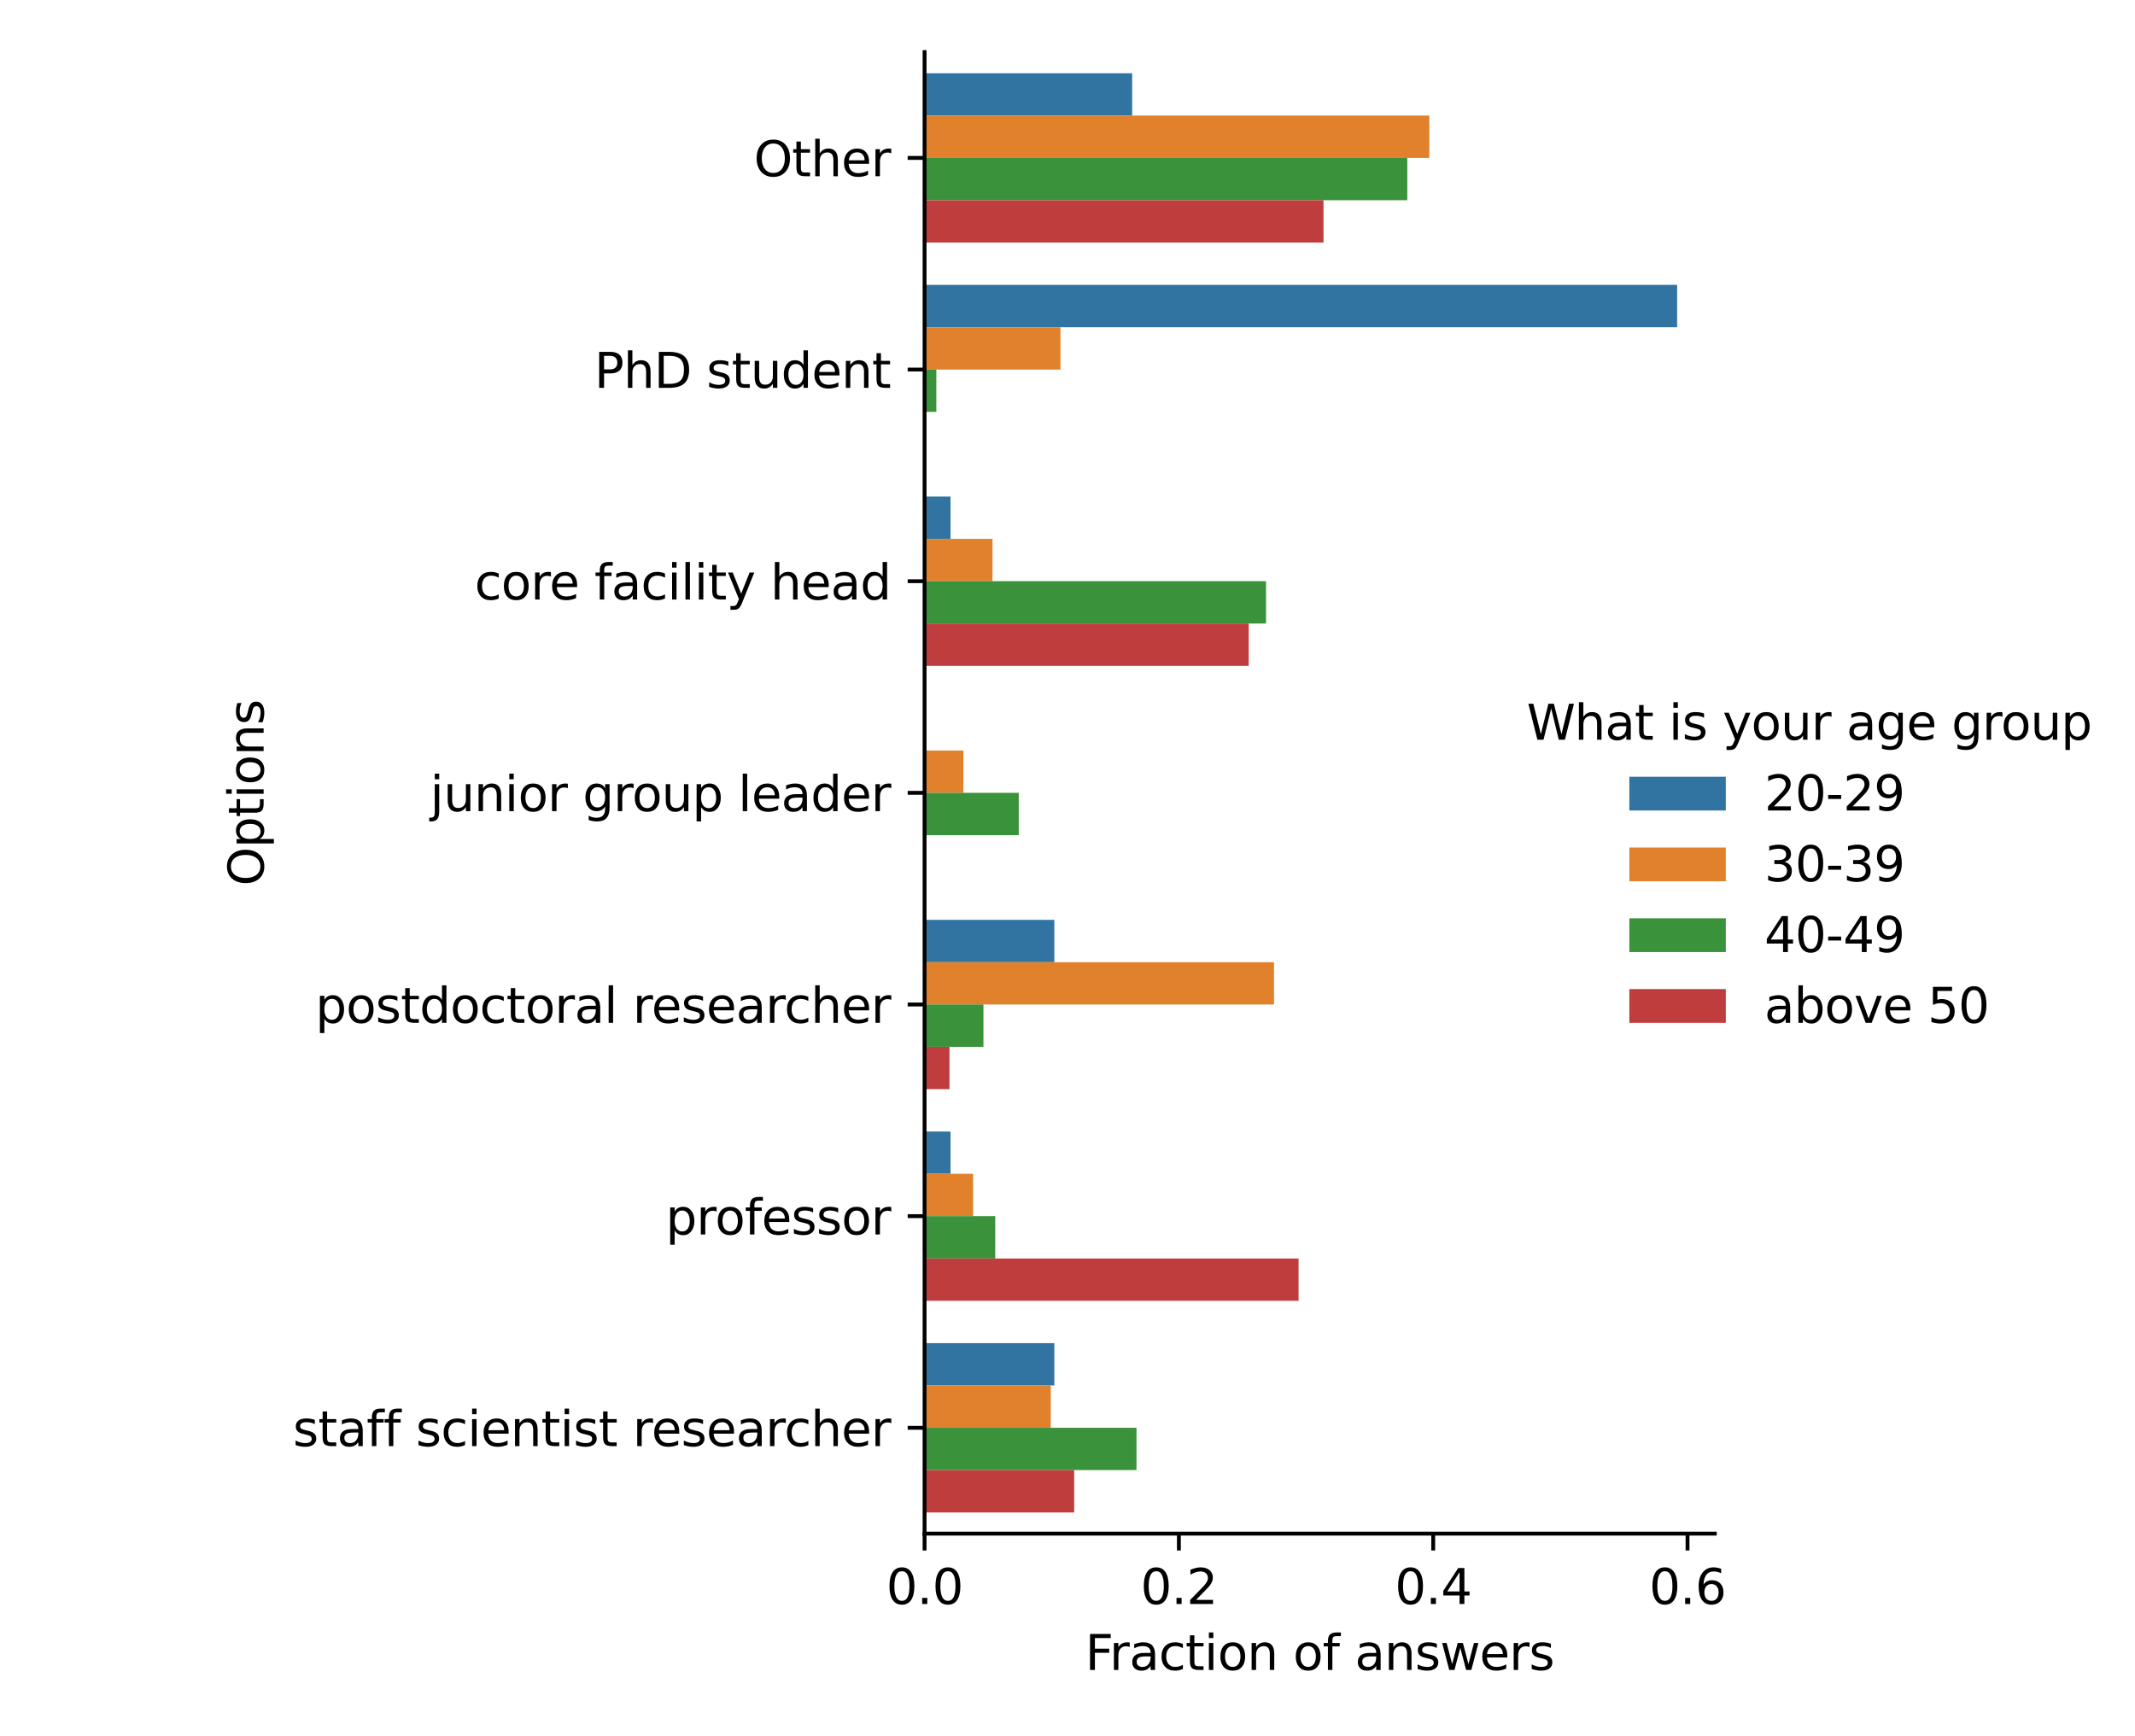 <?xml version="1.0" encoding="utf-8" standalone="no"?>
<!DOCTYPE svg PUBLIC "-//W3C//DTD SVG 1.1//EN"
  "http://www.w3.org/Graphics/SVG/1.1/DTD/svg11.dtd">
<svg xmlns:xlink="http://www.w3.org/1999/xlink" width="442.71pt" height="360pt" viewBox="0 0 442.71 360" xmlns="http://www.w3.org/2000/svg" version="1.1">
 <defs>
  <style type="text/css">*{stroke-linejoin: round; stroke-linecap: butt}</style>
 </defs>
 <g id="figure_1">
  <g id="patch_1">
   <path d="M 0 360 
L 442.71 360 
L 442.71 0 
L 0 0 
z
" style="fill: #ffffff"/>
  </g>
  <g id="axes_1">
   <g id="patch_2">
    <path d="M 191.718 318.04 
L 355.573 318.04 
L 355.573 10.8 
L 191.718 10.8 
z
" style="fill: #ffffff"/>
   </g>
   <g id="patch_3">
    <path d="M 191.718 15.189 
L 234.767 15.189 
L 234.767 23.967 
L 191.718 23.967 
z
" clip-path="url(#p7b092c1d12)" style="fill: #3274a1"/>
   </g>
   <g id="patch_4">
    <path d="M 191.718 59.081 
L 347.77 59.081 
L 347.77 67.859 
L 191.718 67.859 
z
" clip-path="url(#p7b092c1d12)" style="fill: #3274a1"/>
   </g>
   <g id="patch_5">
    <path d="M 191.718 102.972 
L 197.099 102.972 
L 197.099 111.75 
L 191.718 111.75 
z
" clip-path="url(#p7b092c1d12)" style="fill: #3274a1"/>
   </g>
   <g id="patch_6">
    <path d="M 191.718 190.755 
L 218.624 190.755 
L 218.624 199.533 
L 191.718 199.533 
z
" clip-path="url(#p7b092c1d12)" style="fill: #3274a1"/>
   </g>
   <g id="patch_7">
    <path d="M 191.718 234.646 
L 197.099 234.646 
L 197.099 243.425 
L 191.718 243.425 
z
" clip-path="url(#p7b092c1d12)" style="fill: #3274a1"/>
   </g>
   <g id="patch_8">
    <path d="M 191.718 278.538 
L 218.624 278.538 
L 218.624 287.316 
L 191.718 287.316 
z
" clip-path="url(#p7b092c1d12)" style="fill: #3274a1"/>
   </g>
   <g id="patch_9">
    <path d="M 191.718 23.967 
L 296.383 23.967 
L 296.383 32.746 
L 191.718 32.746 
z
" clip-path="url(#p7b092c1d12)" style="fill: #e1812c"/>
   </g>
   <g id="patch_10">
    <path d="M 191.718 67.859 
L 219.897 67.859 
L 219.897 76.637 
L 191.718 76.637 
z
" clip-path="url(#p7b092c1d12)" style="fill: #e1812c"/>
   </g>
   <g id="patch_11">
    <path d="M 191.718 111.75 
L 205.808 111.75 
L 205.808 120.529 
L 191.718 120.529 
z
" clip-path="url(#p7b092c1d12)" style="fill: #e1812c"/>
   </g>
   <g id="patch_12">
    <path d="M 191.718 155.642 
L 199.769 155.642 
L 199.769 164.42 
L 191.718 164.42 
z
" clip-path="url(#p7b092c1d12)" style="fill: #e1812c"/>
   </g>
   <g id="patch_13">
    <path d="M 191.718 199.533 
L 264.178 199.533 
L 264.178 208.311 
L 191.718 208.311 
z
" clip-path="url(#p7b092c1d12)" style="fill: #e1812c"/>
   </g>
   <g id="patch_14">
    <path d="M 191.718 243.425 
L 201.782 243.425 
L 201.782 252.203 
L 191.718 252.203 
z
" clip-path="url(#p7b092c1d12)" style="fill: #e1812c"/>
   </g>
   <g id="patch_15">
    <path d="M 191.718 287.316 
L 217.884 287.316 
L 217.884 296.094 
L 191.718 296.094 
z
" clip-path="url(#p7b092c1d12)" style="fill: #e1812c"/>
   </g>
   <g id="patch_16">
    <path d="M 191.718 32.746 
L 291.817 32.746 
L 291.817 41.524 
L 191.718 41.524 
z
" clip-path="url(#p7b092c1d12)" style="fill: #3a923a"/>
   </g>
   <g id="patch_17">
    <path d="M 191.718 76.637 
L 194.159 76.637 
L 194.159 85.415 
L 191.718 85.415 
z
" clip-path="url(#p7b092c1d12)" style="fill: #3a923a"/>
   </g>
   <g id="patch_18">
    <path d="M 191.718 120.529 
L 262.52 120.529 
L 262.52 129.307 
L 191.718 129.307 
z
" clip-path="url(#p7b092c1d12)" style="fill: #3a923a"/>
   </g>
   <g id="patch_19">
    <path d="M 191.718 164.42 
L 211.249 164.42 
L 211.249 173.198 
L 191.718 173.198 
z
" clip-path="url(#p7b092c1d12)" style="fill: #3a923a"/>
   </g>
   <g id="patch_20">
    <path d="M 191.718 208.311 
L 203.925 208.311 
L 203.925 217.09 
L 191.718 217.09 
z
" clip-path="url(#p7b092c1d12)" style="fill: #3a923a"/>
   </g>
   <g id="patch_21">
    <path d="M 191.718 252.203 
L 206.367 252.203 
L 206.367 260.981 
L 191.718 260.981 
z
" clip-path="url(#p7b092c1d12)" style="fill: #3a923a"/>
   </g>
   <g id="patch_22">
    <path d="M 191.718 296.094 
L 235.664 296.094 
L 235.664 304.873 
L 191.718 304.873 
z
" clip-path="url(#p7b092c1d12)" style="fill: #3a923a"/>
   </g>
   <g id="patch_23">
    <path d="M 191.718 41.524 
L 274.439 41.524 
L 274.439 50.302 
L 191.718 50.302 
z
" clip-path="url(#p7b092c1d12)" style="fill: #c03d3e"/>
   </g>
   <g id="patch_24">
    <path d="M 191.718 129.307 
L 258.929 129.307 
L 258.929 138.085 
L 191.718 138.085 
z
" clip-path="url(#p7b092c1d12)" style="fill: #c03d3e"/>
   </g>
   <g id="patch_25">
    <path d="M 191.718 217.09 
L 196.888 217.09 
L 196.888 225.868 
L 191.718 225.868 
z
" clip-path="url(#p7b092c1d12)" style="fill: #c03d3e"/>
   </g>
   <g id="patch_26">
    <path d="M 191.718 260.981 
L 269.269 260.981 
L 269.269 269.759 
L 191.718 269.759 
z
" clip-path="url(#p7b092c1d12)" style="fill: #c03d3e"/>
   </g>
   <g id="patch_27">
    <path d="M 191.718 304.873 
L 222.739 304.873 
L 222.739 313.651 
L 191.718 313.651 
z
" clip-path="url(#p7b092c1d12)" style="fill: #c03d3e"/>
   </g>
   <g id="patch_28">
    <path d="M 191.718 32.746 
L 191.718 32.746 
L 191.718 32.746 
L 191.718 32.746 
z
" clip-path="url(#p7b092c1d12)" style="fill: #3274a1"/>
   </g>
   <g id="patch_29">
    <path d="M 191.718 32.746 
L 191.718 32.746 
L 191.718 32.746 
L 191.718 32.746 
z
" clip-path="url(#p7b092c1d12)" style="fill: #e1812c"/>
   </g>
   <g id="patch_30">
    <path d="M 191.718 32.746 
L 191.718 32.746 
L 191.718 32.746 
L 191.718 32.746 
z
" clip-path="url(#p7b092c1d12)" style="fill: #3a923a"/>
   </g>
   <g id="patch_31">
    <path d="M 191.718 32.746 
L 191.718 32.746 
L 191.718 32.746 
L 191.718 32.746 
z
" clip-path="url(#p7b092c1d12)" style="fill: #c03d3e"/>
   </g>
   <g id="matplotlib.axis_1">
    <g id="xtick_1">
     <g id="line2d_1">
      <defs>
       <path id="m7054e12da4" d="M 0 0 
L 0 3.5 
" style="stroke: #000000; stroke-width: 0.8"/>
      </defs>
      <g>
       <use xlink:href="#m7054e12da4" x="191.718" y="318.04" style="stroke: #000000; stroke-width: 0.8"/>
      </g>
     </g>
     <g id="text_1">
      <!-- 0.0 -->
      <g transform="translate(183.766 332.638) scale(0.1 -0.1)">
       <defs>
        <path id="DejaVuSans-30" d="M 2034 4250 
Q 1547 4250 1301 3770 
Q 1056 3291 1056 2328 
Q 1056 1369 1301 889 
Q 1547 409 2034 409 
Q 2525 409 2770 889 
Q 3016 1369 3016 2328 
Q 3016 3291 2770 3770 
Q 2525 4250 2034 4250 
z
M 2034 4750 
Q 2819 4750 3233 4129 
Q 3647 3509 3647 2328 
Q 3647 1150 3233 529 
Q 2819 -91 2034 -91 
Q 1250 -91 836 529 
Q 422 1150 422 2328 
Q 422 3509 836 4129 
Q 1250 4750 2034 4750 
z
" transform="scale(0.016)"/>
        <path id="DejaVuSans-2e" d="M 684 794 
L 1344 794 
L 1344 0 
L 684 0 
L 684 794 
z
" transform="scale(0.016)"/>
       </defs>
       <use xlink:href="#DejaVuSans-30"/>
       <use xlink:href="#DejaVuSans-2e" transform="translate(63.623 0)"/>
       <use xlink:href="#DejaVuSans-30" transform="translate(95.41 0)"/>
      </g>
     </g>
    </g>
    <g id="xtick_2">
     <g id="line2d_2">
      <g>
       <use xlink:href="#m7054e12da4" x="244.453" y="318.04" style="stroke: #000000; stroke-width: 0.8"/>
      </g>
     </g>
     <g id="text_2">
      <!-- 0.2 -->
      <g transform="translate(236.501 332.638) scale(0.1 -0.1)">
       <defs>
        <path id="DejaVuSans-32" d="M 1228 531 
L 3431 531 
L 3431 0 
L 469 0 
L 469 531 
Q 828 903 1448 1529 
Q 2069 2156 2228 2338 
Q 2531 2678 2651 2914 
Q 2772 3150 2772 3378 
Q 2772 3750 2511 3984 
Q 2250 4219 1831 4219 
Q 1534 4219 1204 4116 
Q 875 4013 500 3803 
L 500 4441 
Q 881 4594 1212 4672 
Q 1544 4750 1819 4750 
Q 2544 4750 2975 4387 
Q 3406 4025 3406 3419 
Q 3406 3131 3298 2873 
Q 3191 2616 2906 2266 
Q 2828 2175 2409 1742 
Q 1991 1309 1228 531 
z
" transform="scale(0.016)"/>
       </defs>
       <use xlink:href="#DejaVuSans-30"/>
       <use xlink:href="#DejaVuSans-2e" transform="translate(63.623 0)"/>
       <use xlink:href="#DejaVuSans-32" transform="translate(95.41 0)"/>
      </g>
     </g>
    </g>
    <g id="xtick_3">
     <g id="line2d_3">
      <g>
       <use xlink:href="#m7054e12da4" x="297.188" y="318.04" style="stroke: #000000; stroke-width: 0.8"/>
      </g>
     </g>
     <g id="text_3">
      <!-- 0.4 -->
      <g transform="translate(289.236 332.638) scale(0.1 -0.1)">
       <defs>
        <path id="DejaVuSans-34" d="M 2419 4116 
L 825 1625 
L 2419 1625 
L 2419 4116 
z
M 2253 4666 
L 3047 4666 
L 3047 1625 
L 3713 1625 
L 3713 1100 
L 3047 1100 
L 3047 0 
L 2419 0 
L 2419 1100 
L 313 1100 
L 313 1709 
L 2253 4666 
z
" transform="scale(0.016)"/>
       </defs>
       <use xlink:href="#DejaVuSans-30"/>
       <use xlink:href="#DejaVuSans-2e" transform="translate(63.623 0)"/>
       <use xlink:href="#DejaVuSans-34" transform="translate(95.41 0)"/>
      </g>
     </g>
    </g>
    <g id="xtick_4">
     <g id="line2d_4">
      <g>
       <use xlink:href="#m7054e12da4" x="349.923" y="318.04" style="stroke: #000000; stroke-width: 0.8"/>
      </g>
     </g>
     <g id="text_4">
      <!-- 0.6 -->
      <g transform="translate(341.971 332.638) scale(0.1 -0.1)">
       <defs>
        <path id="DejaVuSans-36" d="M 2113 2584 
Q 1688 2584 1439 2293 
Q 1191 2003 1191 1497 
Q 1191 994 1439 701 
Q 1688 409 2113 409 
Q 2538 409 2786 701 
Q 3034 994 3034 1497 
Q 3034 2003 2786 2293 
Q 2538 2584 2113 2584 
z
M 3366 4563 
L 3366 3988 
Q 3128 4100 2886 4159 
Q 2644 4219 2406 4219 
Q 1781 4219 1451 3797 
Q 1122 3375 1075 2522 
Q 1259 2794 1537 2939 
Q 1816 3084 2150 3084 
Q 2853 3084 3261 2657 
Q 3669 2231 3669 1497 
Q 3669 778 3244 343 
Q 2819 -91 2113 -91 
Q 1303 -91 875 529 
Q 447 1150 447 2328 
Q 447 3434 972 4092 
Q 1497 4750 2381 4750 
Q 2619 4750 2861 4703 
Q 3103 4656 3366 4563 
z
" transform="scale(0.016)"/>
       </defs>
       <use xlink:href="#DejaVuSans-30"/>
       <use xlink:href="#DejaVuSans-2e" transform="translate(63.623 0)"/>
       <use xlink:href="#DejaVuSans-36" transform="translate(95.41 0)"/>
      </g>
     </g>
    </g>
    <g id="text_5">
     <!-- Fraction of answers -->
     <g transform="translate(225.025 346.317) scale(0.1 -0.1)">
      <defs>
       <path id="DejaVuSans-46" d="M 628 4666 
L 3309 4666 
L 3309 4134 
L 1259 4134 
L 1259 2759 
L 3109 2759 
L 3109 2228 
L 1259 2228 
L 1259 0 
L 628 0 
L 628 4666 
z
" transform="scale(0.016)"/>
       <path id="DejaVuSans-72" d="M 2631 2963 
Q 2534 3019 2420 3045 
Q 2306 3072 2169 3072 
Q 1681 3072 1420 2755 
Q 1159 2438 1159 1844 
L 1159 0 
L 581 0 
L 581 3500 
L 1159 3500 
L 1159 2956 
Q 1341 3275 1631 3429 
Q 1922 3584 2338 3584 
Q 2397 3584 2469 3576 
Q 2541 3569 2628 3553 
L 2631 2963 
z
" transform="scale(0.016)"/>
       <path id="DejaVuSans-61" d="M 2194 1759 
Q 1497 1759 1228 1600 
Q 959 1441 959 1056 
Q 959 750 1161 570 
Q 1363 391 1709 391 
Q 2188 391 2477 730 
Q 2766 1069 2766 1631 
L 2766 1759 
L 2194 1759 
z
M 3341 1997 
L 3341 0 
L 2766 0 
L 2766 531 
Q 2569 213 2275 61 
Q 1981 -91 1556 -91 
Q 1019 -91 701 211 
Q 384 513 384 1019 
Q 384 1609 779 1909 
Q 1175 2209 1959 2209 
L 2766 2209 
L 2766 2266 
Q 2766 2663 2505 2880 
Q 2244 3097 1772 3097 
Q 1472 3097 1187 3025 
Q 903 2953 641 2809 
L 641 3341 
Q 956 3463 1253 3523 
Q 1550 3584 1831 3584 
Q 2591 3584 2966 3190 
Q 3341 2797 3341 1997 
z
" transform="scale(0.016)"/>
       <path id="DejaVuSans-63" d="M 3122 3366 
L 3122 2828 
Q 2878 2963 2633 3030 
Q 2388 3097 2138 3097 
Q 1578 3097 1268 2742 
Q 959 2388 959 1747 
Q 959 1106 1268 751 
Q 1578 397 2138 397 
Q 2388 397 2633 464 
Q 2878 531 3122 666 
L 3122 134 
Q 2881 22 2623 -34 
Q 2366 -91 2075 -91 
Q 1284 -91 818 406 
Q 353 903 353 1747 
Q 353 2603 823 3093 
Q 1294 3584 2113 3584 
Q 2378 3584 2631 3529 
Q 2884 3475 3122 3366 
z
" transform="scale(0.016)"/>
       <path id="DejaVuSans-74" d="M 1172 4494 
L 1172 3500 
L 2356 3500 
L 2356 3053 
L 1172 3053 
L 1172 1153 
Q 1172 725 1289 603 
Q 1406 481 1766 481 
L 2356 481 
L 2356 0 
L 1766 0 
Q 1100 0 847 248 
Q 594 497 594 1153 
L 594 3053 
L 172 3053 
L 172 3500 
L 594 3500 
L 594 4494 
L 1172 4494 
z
" transform="scale(0.016)"/>
       <path id="DejaVuSans-69" d="M 603 3500 
L 1178 3500 
L 1178 0 
L 603 0 
L 603 3500 
z
M 603 4863 
L 1178 4863 
L 1178 4134 
L 603 4134 
L 603 4863 
z
" transform="scale(0.016)"/>
       <path id="DejaVuSans-6f" d="M 1959 3097 
Q 1497 3097 1228 2736 
Q 959 2375 959 1747 
Q 959 1119 1226 758 
Q 1494 397 1959 397 
Q 2419 397 2687 759 
Q 2956 1122 2956 1747 
Q 2956 2369 2687 2733 
Q 2419 3097 1959 3097 
z
M 1959 3584 
Q 2709 3584 3137 3096 
Q 3566 2609 3566 1747 
Q 3566 888 3137 398 
Q 2709 -91 1959 -91 
Q 1206 -91 779 398 
Q 353 888 353 1747 
Q 353 2609 779 3096 
Q 1206 3584 1959 3584 
z
" transform="scale(0.016)"/>
       <path id="DejaVuSans-6e" d="M 3513 2113 
L 3513 0 
L 2938 0 
L 2938 2094 
Q 2938 2591 2744 2837 
Q 2550 3084 2163 3084 
Q 1697 3084 1428 2787 
Q 1159 2491 1159 1978 
L 1159 0 
L 581 0 
L 581 3500 
L 1159 3500 
L 1159 2956 
Q 1366 3272 1645 3428 
Q 1925 3584 2291 3584 
Q 2894 3584 3203 3211 
Q 3513 2838 3513 2113 
z
" transform="scale(0.016)"/>
       <path id="DejaVuSans-20" transform="scale(0.016)"/>
       <path id="DejaVuSans-66" d="M 2375 4863 
L 2375 4384 
L 1825 4384 
Q 1516 4384 1395 4259 
Q 1275 4134 1275 3809 
L 1275 3500 
L 2222 3500 
L 2222 3053 
L 1275 3053 
L 1275 0 
L 697 0 
L 697 3053 
L 147 3053 
L 147 3500 
L 697 3500 
L 697 3744 
Q 697 4328 969 4595 
Q 1241 4863 1831 4863 
L 2375 4863 
z
" transform="scale(0.016)"/>
       <path id="DejaVuSans-73" d="M 2834 3397 
L 2834 2853 
Q 2591 2978 2328 3040 
Q 2066 3103 1784 3103 
Q 1356 3103 1142 2972 
Q 928 2841 928 2578 
Q 928 2378 1081 2264 
Q 1234 2150 1697 2047 
L 1894 2003 
Q 2506 1872 2764 1633 
Q 3022 1394 3022 966 
Q 3022 478 2636 193 
Q 2250 -91 1575 -91 
Q 1294 -91 989 -36 
Q 684 19 347 128 
L 347 722 
Q 666 556 975 473 
Q 1284 391 1588 391 
Q 1994 391 2212 530 
Q 2431 669 2431 922 
Q 2431 1156 2273 1281 
Q 2116 1406 1581 1522 
L 1381 1569 
Q 847 1681 609 1914 
Q 372 2147 372 2553 
Q 372 3047 722 3315 
Q 1072 3584 1716 3584 
Q 2034 3584 2315 3537 
Q 2597 3491 2834 3397 
z
" transform="scale(0.016)"/>
       <path id="DejaVuSans-77" d="M 269 3500 
L 844 3500 
L 1563 769 
L 2278 3500 
L 2956 3500 
L 3675 769 
L 4391 3500 
L 4966 3500 
L 4050 0 
L 3372 0 
L 2619 2869 
L 1863 0 
L 1184 0 
L 269 3500 
z
" transform="scale(0.016)"/>
       <path id="DejaVuSans-65" d="M 3597 1894 
L 3597 1613 
L 953 1613 
Q 991 1019 1311 708 
Q 1631 397 2203 397 
Q 2534 397 2845 478 
Q 3156 559 3463 722 
L 3463 178 
Q 3153 47 2828 -22 
Q 2503 -91 2169 -91 
Q 1331 -91 842 396 
Q 353 884 353 1716 
Q 353 2575 817 3079 
Q 1281 3584 2069 3584 
Q 2775 3584 3186 3129 
Q 3597 2675 3597 1894 
z
M 3022 2063 
Q 3016 2534 2758 2815 
Q 2500 3097 2075 3097 
Q 1594 3097 1305 2825 
Q 1016 2553 972 2059 
L 3022 2063 
z
" transform="scale(0.016)"/>
      </defs>
      <use xlink:href="#DejaVuSans-46"/>
      <use xlink:href="#DejaVuSans-72" transform="translate(50.27 0)"/>
      <use xlink:href="#DejaVuSans-61" transform="translate(91.383 0)"/>
      <use xlink:href="#DejaVuSans-63" transform="translate(152.662 0)"/>
      <use xlink:href="#DejaVuSans-74" transform="translate(207.643 0)"/>
      <use xlink:href="#DejaVuSans-69" transform="translate(246.852 0)"/>
      <use xlink:href="#DejaVuSans-6f" transform="translate(274.635 0)"/>
      <use xlink:href="#DejaVuSans-6e" transform="translate(335.816 0)"/>
      <use xlink:href="#DejaVuSans-20" transform="translate(399.195 0)"/>
      <use xlink:href="#DejaVuSans-6f" transform="translate(430.982 0)"/>
      <use xlink:href="#DejaVuSans-66" transform="translate(492.164 0)"/>
      <use xlink:href="#DejaVuSans-20" transform="translate(527.369 0)"/>
      <use xlink:href="#DejaVuSans-61" transform="translate(559.156 0)"/>
      <use xlink:href="#DejaVuSans-6e" transform="translate(620.436 0)"/>
      <use xlink:href="#DejaVuSans-73" transform="translate(683.814 0)"/>
      <use xlink:href="#DejaVuSans-77" transform="translate(735.914 0)"/>
      <use xlink:href="#DejaVuSans-65" transform="translate(817.701 0)"/>
      <use xlink:href="#DejaVuSans-72" transform="translate(879.225 0)"/>
      <use xlink:href="#DejaVuSans-73" transform="translate(920.338 0)"/>
     </g>
    </g>
   </g>
   <g id="matplotlib.axis_2">
    <g id="ytick_1">
     <g id="line2d_5">
      <defs>
       <path id="m4f1b9b5c9c" d="M 0 0 
L -3.5 0 
" style="stroke: #000000; stroke-width: 0.8"/>
      </defs>
      <g>
       <use xlink:href="#m4f1b9b5c9c" x="191.718" y="32.746" style="stroke: #000000; stroke-width: 0.8"/>
      </g>
     </g>
     <g id="text_6">
      <!-- Other -->
      <g transform="translate(156.324 36.545) scale(0.1 -0.1)">
       <defs>
        <path id="DejaVuSans-4f" d="M 2522 4238 
Q 1834 4238 1429 3725 
Q 1025 3213 1025 2328 
Q 1025 1447 1429 934 
Q 1834 422 2522 422 
Q 3209 422 3611 934 
Q 4013 1447 4013 2328 
Q 4013 3213 3611 3725 
Q 3209 4238 2522 4238 
z
M 2522 4750 
Q 3503 4750 4090 4092 
Q 4678 3434 4678 2328 
Q 4678 1225 4090 567 
Q 3503 -91 2522 -91 
Q 1538 -91 948 565 
Q 359 1222 359 2328 
Q 359 3434 948 4092 
Q 1538 4750 2522 4750 
z
" transform="scale(0.016)"/>
        <path id="DejaVuSans-68" d="M 3513 2113 
L 3513 0 
L 2938 0 
L 2938 2094 
Q 2938 2591 2744 2837 
Q 2550 3084 2163 3084 
Q 1697 3084 1428 2787 
Q 1159 2491 1159 1978 
L 1159 0 
L 581 0 
L 581 4863 
L 1159 4863 
L 1159 2956 
Q 1366 3272 1645 3428 
Q 1925 3584 2291 3584 
Q 2894 3584 3203 3211 
Q 3513 2838 3513 2113 
z
" transform="scale(0.016)"/>
       </defs>
       <use xlink:href="#DejaVuSans-4f"/>
       <use xlink:href="#DejaVuSans-74" transform="translate(78.711 0)"/>
       <use xlink:href="#DejaVuSans-68" transform="translate(117.92 0)"/>
       <use xlink:href="#DejaVuSans-65" transform="translate(181.299 0)"/>
       <use xlink:href="#DejaVuSans-72" transform="translate(242.822 0)"/>
      </g>
     </g>
    </g>
    <g id="ytick_2">
     <g id="line2d_6">
      <g>
       <use xlink:href="#m4f1b9b5c9c" x="191.718" y="76.637" style="stroke: #000000; stroke-width: 0.8"/>
      </g>
     </g>
     <g id="text_7">
      <!-- PhD student -->
      <g transform="translate(123.246 80.436) scale(0.1 -0.1)">
       <defs>
        <path id="DejaVuSans-50" d="M 1259 4147 
L 1259 2394 
L 2053 2394 
Q 2494 2394 2734 2622 
Q 2975 2850 2975 3272 
Q 2975 3691 2734 3919 
Q 2494 4147 2053 4147 
L 1259 4147 
z
M 628 4666 
L 2053 4666 
Q 2838 4666 3239 4311 
Q 3641 3956 3641 3272 
Q 3641 2581 3239 2228 
Q 2838 1875 2053 1875 
L 1259 1875 
L 1259 0 
L 628 0 
L 628 4666 
z
" transform="scale(0.016)"/>
        <path id="DejaVuSans-44" d="M 1259 4147 
L 1259 519 
L 2022 519 
Q 2988 519 3436 956 
Q 3884 1394 3884 2338 
Q 3884 3275 3436 3711 
Q 2988 4147 2022 4147 
L 1259 4147 
z
M 628 4666 
L 1925 4666 
Q 3281 4666 3915 4102 
Q 4550 3538 4550 2338 
Q 4550 1131 3912 565 
Q 3275 0 1925 0 
L 628 0 
L 628 4666 
z
" transform="scale(0.016)"/>
        <path id="DejaVuSans-75" d="M 544 1381 
L 544 3500 
L 1119 3500 
L 1119 1403 
Q 1119 906 1312 657 
Q 1506 409 1894 409 
Q 2359 409 2629 706 
Q 2900 1003 2900 1516 
L 2900 3500 
L 3475 3500 
L 3475 0 
L 2900 0 
L 2900 538 
Q 2691 219 2414 64 
Q 2138 -91 1772 -91 
Q 1169 -91 856 284 
Q 544 659 544 1381 
z
M 1991 3584 
L 1991 3584 
z
" transform="scale(0.016)"/>
        <path id="DejaVuSans-64" d="M 2906 2969 
L 2906 4863 
L 3481 4863 
L 3481 0 
L 2906 0 
L 2906 525 
Q 2725 213 2448 61 
Q 2172 -91 1784 -91 
Q 1150 -91 751 415 
Q 353 922 353 1747 
Q 353 2572 751 3078 
Q 1150 3584 1784 3584 
Q 2172 3584 2448 3432 
Q 2725 3281 2906 2969 
z
M 947 1747 
Q 947 1113 1208 752 
Q 1469 391 1925 391 
Q 2381 391 2643 752 
Q 2906 1113 2906 1747 
Q 2906 2381 2643 2742 
Q 2381 3103 1925 3103 
Q 1469 3103 1208 2742 
Q 947 2381 947 1747 
z
" transform="scale(0.016)"/>
       </defs>
       <use xlink:href="#DejaVuSans-50"/>
       <use xlink:href="#DejaVuSans-68" transform="translate(60.303 0)"/>
       <use xlink:href="#DejaVuSans-44" transform="translate(123.682 0)"/>
       <use xlink:href="#DejaVuSans-20" transform="translate(200.684 0)"/>
       <use xlink:href="#DejaVuSans-73" transform="translate(232.471 0)"/>
       <use xlink:href="#DejaVuSans-74" transform="translate(284.57 0)"/>
       <use xlink:href="#DejaVuSans-75" transform="translate(323.779 0)"/>
       <use xlink:href="#DejaVuSans-64" transform="translate(387.158 0)"/>
       <use xlink:href="#DejaVuSans-65" transform="translate(450.635 0)"/>
       <use xlink:href="#DejaVuSans-6e" transform="translate(512.158 0)"/>
       <use xlink:href="#DejaVuSans-74" transform="translate(575.537 0)"/>
      </g>
     </g>
    </g>
    <g id="ytick_3">
     <g id="line2d_7">
      <g>
       <use xlink:href="#m4f1b9b5c9c" x="191.718" y="120.529" style="stroke: #000000; stroke-width: 0.8"/>
      </g>
     </g>
     <g id="text_8">
      <!-- core facility head -->
      <g transform="translate(98.418 124.328) scale(0.1 -0.1)">
       <defs>
        <path id="DejaVuSans-6c" d="M 603 4863 
L 1178 4863 
L 1178 0 
L 603 0 
L 603 4863 
z
" transform="scale(0.016)"/>
        <path id="DejaVuSans-79" d="M 2059 -325 
Q 1816 -950 1584 -1140 
Q 1353 -1331 966 -1331 
L 506 -1331 
L 506 -850 
L 844 -850 
Q 1081 -850 1212 -737 
Q 1344 -625 1503 -206 
L 1606 56 
L 191 3500 
L 800 3500 
L 1894 763 
L 2988 3500 
L 3597 3500 
L 2059 -325 
z
" transform="scale(0.016)"/>
       </defs>
       <use xlink:href="#DejaVuSans-63"/>
       <use xlink:href="#DejaVuSans-6f" transform="translate(54.98 0)"/>
       <use xlink:href="#DejaVuSans-72" transform="translate(116.162 0)"/>
       <use xlink:href="#DejaVuSans-65" transform="translate(155.025 0)"/>
       <use xlink:href="#DejaVuSans-20" transform="translate(216.549 0)"/>
       <use xlink:href="#DejaVuSans-66" transform="translate(248.336 0)"/>
       <use xlink:href="#DejaVuSans-61" transform="translate(283.541 0)"/>
       <use xlink:href="#DejaVuSans-63" transform="translate(344.82 0)"/>
       <use xlink:href="#DejaVuSans-69" transform="translate(399.801 0)"/>
       <use xlink:href="#DejaVuSans-6c" transform="translate(427.584 0)"/>
       <use xlink:href="#DejaVuSans-69" transform="translate(455.367 0)"/>
       <use xlink:href="#DejaVuSans-74" transform="translate(483.15 0)"/>
       <use xlink:href="#DejaVuSans-79" transform="translate(522.359 0)"/>
       <use xlink:href="#DejaVuSans-20" transform="translate(581.539 0)"/>
       <use xlink:href="#DejaVuSans-68" transform="translate(613.326 0)"/>
       <use xlink:href="#DejaVuSans-65" transform="translate(676.705 0)"/>
       <use xlink:href="#DejaVuSans-61" transform="translate(738.229 0)"/>
       <use xlink:href="#DejaVuSans-64" transform="translate(799.508 0)"/>
      </g>
     </g>
    </g>
    <g id="ytick_4">
     <g id="line2d_8">
      <g>
       <use xlink:href="#m4f1b9b5c9c" x="191.718" y="164.42" style="stroke: #000000; stroke-width: 0.8"/>
      </g>
     </g>
     <g id="text_9">
      <!-- junior group leader -->
      <g transform="translate(89.19 168.219) scale(0.1 -0.1)">
       <defs>
        <path id="DejaVuSans-6a" d="M 603 3500 
L 1178 3500 
L 1178 -63 
Q 1178 -731 923 -1031 
Q 669 -1331 103 -1331 
L -116 -1331 
L -116 -844 
L 38 -844 
Q 366 -844 484 -692 
Q 603 -541 603 -63 
L 603 3500 
z
M 603 4863 
L 1178 4863 
L 1178 4134 
L 603 4134 
L 603 4863 
z
" transform="scale(0.016)"/>
        <path id="DejaVuSans-67" d="M 2906 1791 
Q 2906 2416 2648 2759 
Q 2391 3103 1925 3103 
Q 1463 3103 1205 2759 
Q 947 2416 947 1791 
Q 947 1169 1205 825 
Q 1463 481 1925 481 
Q 2391 481 2648 825 
Q 2906 1169 2906 1791 
z
M 3481 434 
Q 3481 -459 3084 -895 
Q 2688 -1331 1869 -1331 
Q 1566 -1331 1297 -1286 
Q 1028 -1241 775 -1147 
L 775 -588 
Q 1028 -725 1275 -790 
Q 1522 -856 1778 -856 
Q 2344 -856 2625 -561 
Q 2906 -266 2906 331 
L 2906 616 
Q 2728 306 2450 153 
Q 2172 0 1784 0 
Q 1141 0 747 490 
Q 353 981 353 1791 
Q 353 2603 747 3093 
Q 1141 3584 1784 3584 
Q 2172 3584 2450 3431 
Q 2728 3278 2906 2969 
L 2906 3500 
L 3481 3500 
L 3481 434 
z
" transform="scale(0.016)"/>
        <path id="DejaVuSans-70" d="M 1159 525 
L 1159 -1331 
L 581 -1331 
L 581 3500 
L 1159 3500 
L 1159 2969 
Q 1341 3281 1617 3432 
Q 1894 3584 2278 3584 
Q 2916 3584 3314 3078 
Q 3713 2572 3713 1747 
Q 3713 922 3314 415 
Q 2916 -91 2278 -91 
Q 1894 -91 1617 61 
Q 1341 213 1159 525 
z
M 3116 1747 
Q 3116 2381 2855 2742 
Q 2594 3103 2138 3103 
Q 1681 3103 1420 2742 
Q 1159 2381 1159 1747 
Q 1159 1113 1420 752 
Q 1681 391 2138 391 
Q 2594 391 2855 752 
Q 3116 1113 3116 1747 
z
" transform="scale(0.016)"/>
       </defs>
       <use xlink:href="#DejaVuSans-6a"/>
       <use xlink:href="#DejaVuSans-75" transform="translate(27.783 0)"/>
       <use xlink:href="#DejaVuSans-6e" transform="translate(91.162 0)"/>
       <use xlink:href="#DejaVuSans-69" transform="translate(154.541 0)"/>
       <use xlink:href="#DejaVuSans-6f" transform="translate(182.324 0)"/>
       <use xlink:href="#DejaVuSans-72" transform="translate(243.506 0)"/>
       <use xlink:href="#DejaVuSans-20" transform="translate(284.619 0)"/>
       <use xlink:href="#DejaVuSans-67" transform="translate(316.406 0)"/>
       <use xlink:href="#DejaVuSans-72" transform="translate(379.883 0)"/>
       <use xlink:href="#DejaVuSans-6f" transform="translate(418.746 0)"/>
       <use xlink:href="#DejaVuSans-75" transform="translate(479.928 0)"/>
       <use xlink:href="#DejaVuSans-70" transform="translate(543.307 0)"/>
       <use xlink:href="#DejaVuSans-20" transform="translate(606.783 0)"/>
       <use xlink:href="#DejaVuSans-6c" transform="translate(638.57 0)"/>
       <use xlink:href="#DejaVuSans-65" transform="translate(666.354 0)"/>
       <use xlink:href="#DejaVuSans-61" transform="translate(727.877 0)"/>
       <use xlink:href="#DejaVuSans-64" transform="translate(789.156 0)"/>
       <use xlink:href="#DejaVuSans-65" transform="translate(852.633 0)"/>
       <use xlink:href="#DejaVuSans-72" transform="translate(914.156 0)"/>
      </g>
     </g>
    </g>
    <g id="ytick_5">
     <g id="line2d_9">
      <g>
       <use xlink:href="#m4f1b9b5c9c" x="191.718" y="208.311" style="stroke: #000000; stroke-width: 0.8"/>
      </g>
     </g>
     <g id="text_10">
      <!-- postdoctoral researcher -->
      <g transform="translate(65.406 212.111) scale(0.1 -0.1)">
       <use xlink:href="#DejaVuSans-70"/>
       <use xlink:href="#DejaVuSans-6f" transform="translate(63.477 0)"/>
       <use xlink:href="#DejaVuSans-73" transform="translate(124.658 0)"/>
       <use xlink:href="#DejaVuSans-74" transform="translate(176.758 0)"/>
       <use xlink:href="#DejaVuSans-64" transform="translate(215.967 0)"/>
       <use xlink:href="#DejaVuSans-6f" transform="translate(279.443 0)"/>
       <use xlink:href="#DejaVuSans-63" transform="translate(340.625 0)"/>
       <use xlink:href="#DejaVuSans-74" transform="translate(395.605 0)"/>
       <use xlink:href="#DejaVuSans-6f" transform="translate(434.814 0)"/>
       <use xlink:href="#DejaVuSans-72" transform="translate(495.996 0)"/>
       <use xlink:href="#DejaVuSans-61" transform="translate(537.109 0)"/>
       <use xlink:href="#DejaVuSans-6c" transform="translate(598.389 0)"/>
       <use xlink:href="#DejaVuSans-20" transform="translate(626.172 0)"/>
       <use xlink:href="#DejaVuSans-72" transform="translate(657.959 0)"/>
       <use xlink:href="#DejaVuSans-65" transform="translate(696.822 0)"/>
       <use xlink:href="#DejaVuSans-73" transform="translate(758.346 0)"/>
       <use xlink:href="#DejaVuSans-65" transform="translate(810.445 0)"/>
       <use xlink:href="#DejaVuSans-61" transform="translate(871.969 0)"/>
       <use xlink:href="#DejaVuSans-72" transform="translate(933.248 0)"/>
       <use xlink:href="#DejaVuSans-63" transform="translate(972.111 0)"/>
       <use xlink:href="#DejaVuSans-68" transform="translate(1027.092 0)"/>
       <use xlink:href="#DejaVuSans-65" transform="translate(1090.471 0)"/>
       <use xlink:href="#DejaVuSans-72" transform="translate(1151.994 0)"/>
      </g>
     </g>
    </g>
    <g id="ytick_6">
     <g id="line2d_10">
      <g>
       <use xlink:href="#m4f1b9b5c9c" x="191.718" y="252.203" style="stroke: #000000; stroke-width: 0.8"/>
      </g>
     </g>
     <g id="text_11">
      <!-- professor -->
      <g transform="translate(138.043 256.002) scale(0.1 -0.1)">
       <use xlink:href="#DejaVuSans-70"/>
       <use xlink:href="#DejaVuSans-72" transform="translate(63.477 0)"/>
       <use xlink:href="#DejaVuSans-6f" transform="translate(102.34 0)"/>
       <use xlink:href="#DejaVuSans-66" transform="translate(163.521 0)"/>
       <use xlink:href="#DejaVuSans-65" transform="translate(198.727 0)"/>
       <use xlink:href="#DejaVuSans-73" transform="translate(260.25 0)"/>
       <use xlink:href="#DejaVuSans-73" transform="translate(312.35 0)"/>
       <use xlink:href="#DejaVuSans-6f" transform="translate(364.449 0)"/>
       <use xlink:href="#DejaVuSans-72" transform="translate(425.631 0)"/>
      </g>
     </g>
    </g>
    <g id="ytick_7">
     <g id="line2d_11">
      <g>
       <use xlink:href="#m4f1b9b5c9c" x="191.718" y="296.094" style="stroke: #000000; stroke-width: 0.8"/>
      </g>
     </g>
     <g id="text_12">
      <!-- staff scientist researcher -->
      <g transform="translate(60.743 299.894) scale(0.1 -0.1)">
       <use xlink:href="#DejaVuSans-73"/>
       <use xlink:href="#DejaVuSans-74" transform="translate(52.1 0)"/>
       <use xlink:href="#DejaVuSans-61" transform="translate(91.309 0)"/>
       <use xlink:href="#DejaVuSans-66" transform="translate(152.588 0)"/>
       <use xlink:href="#DejaVuSans-66" transform="translate(187.793 0)"/>
       <use xlink:href="#DejaVuSans-20" transform="translate(222.998 0)"/>
       <use xlink:href="#DejaVuSans-73" transform="translate(254.785 0)"/>
       <use xlink:href="#DejaVuSans-63" transform="translate(306.885 0)"/>
       <use xlink:href="#DejaVuSans-69" transform="translate(361.865 0)"/>
       <use xlink:href="#DejaVuSans-65" transform="translate(389.648 0)"/>
       <use xlink:href="#DejaVuSans-6e" transform="translate(451.172 0)"/>
       <use xlink:href="#DejaVuSans-74" transform="translate(514.551 0)"/>
       <use xlink:href="#DejaVuSans-69" transform="translate(553.76 0)"/>
       <use xlink:href="#DejaVuSans-73" transform="translate(581.543 0)"/>
       <use xlink:href="#DejaVuSans-74" transform="translate(633.643 0)"/>
       <use xlink:href="#DejaVuSans-20" transform="translate(672.852 0)"/>
       <use xlink:href="#DejaVuSans-72" transform="translate(704.639 0)"/>
       <use xlink:href="#DejaVuSans-65" transform="translate(743.502 0)"/>
       <use xlink:href="#DejaVuSans-73" transform="translate(805.025 0)"/>
       <use xlink:href="#DejaVuSans-65" transform="translate(857.125 0)"/>
       <use xlink:href="#DejaVuSans-61" transform="translate(918.648 0)"/>
       <use xlink:href="#DejaVuSans-72" transform="translate(979.928 0)"/>
       <use xlink:href="#DejaVuSans-63" transform="translate(1018.791 0)"/>
       <use xlink:href="#DejaVuSans-68" transform="translate(1073.771 0)"/>
       <use xlink:href="#DejaVuSans-65" transform="translate(1137.15 0)"/>
       <use xlink:href="#DejaVuSans-72" transform="translate(1198.674 0)"/>
      </g>
     </g>
    </g>
    <g id="text_13">
     <!-- Options -->
     <g transform="translate(54.663 183.712) rotate(-90) scale(0.1 -0.1)">
      <use xlink:href="#DejaVuSans-4f"/>
      <use xlink:href="#DejaVuSans-70" transform="translate(78.711 0)"/>
      <use xlink:href="#DejaVuSans-74" transform="translate(142.188 0)"/>
      <use xlink:href="#DejaVuSans-69" transform="translate(181.396 0)"/>
      <use xlink:href="#DejaVuSans-6f" transform="translate(209.18 0)"/>
      <use xlink:href="#DejaVuSans-6e" transform="translate(270.361 0)"/>
      <use xlink:href="#DejaVuSans-73" transform="translate(333.74 0)"/>
     </g>
    </g>
   </g>
   <g id="line2d_12">
    <path clip-path="url(#p7b092c1d12)" style="fill: none; stroke: #424242; stroke-width: 2.25; stroke-linecap: square"/>
   </g>
   <g id="line2d_13">
    <path clip-path="url(#p7b092c1d12)" style="fill: none; stroke: #424242; stroke-width: 2.25; stroke-linecap: square"/>
   </g>
   <g id="line2d_14">
    <path clip-path="url(#p7b092c1d12)" style="fill: none; stroke: #424242; stroke-width: 2.25; stroke-linecap: square"/>
   </g>
   <g id="line2d_15">
    <path clip-path="url(#p7b092c1d12)" style="fill: none; stroke: #424242; stroke-width: 2.25; stroke-linecap: square"/>
   </g>
   <g id="line2d_16">
    <path clip-path="url(#p7b092c1d12)" style="fill: none; stroke: #424242; stroke-width: 2.25; stroke-linecap: square"/>
   </g>
   <g id="line2d_17">
    <path clip-path="url(#p7b092c1d12)" style="fill: none; stroke: #424242; stroke-width: 2.25; stroke-linecap: square"/>
   </g>
   <g id="line2d_18">
    <path clip-path="url(#p7b092c1d12)" style="fill: none; stroke: #424242; stroke-width: 2.25; stroke-linecap: square"/>
   </g>
   <g id="line2d_19">
    <path clip-path="url(#p7b092c1d12)" style="fill: none; stroke: #424242; stroke-width: 2.25; stroke-linecap: square"/>
   </g>
   <g id="line2d_20">
    <path clip-path="url(#p7b092c1d12)" style="fill: none; stroke: #424242; stroke-width: 2.25; stroke-linecap: square"/>
   </g>
   <g id="line2d_21">
    <path clip-path="url(#p7b092c1d12)" style="fill: none; stroke: #424242; stroke-width: 2.25; stroke-linecap: square"/>
   </g>
   <g id="line2d_22">
    <path clip-path="url(#p7b092c1d12)" style="fill: none; stroke: #424242; stroke-width: 2.25; stroke-linecap: square"/>
   </g>
   <g id="line2d_23">
    <path clip-path="url(#p7b092c1d12)" style="fill: none; stroke: #424242; stroke-width: 2.25; stroke-linecap: square"/>
   </g>
   <g id="line2d_24">
    <path clip-path="url(#p7b092c1d12)" style="fill: none; stroke: #424242; stroke-width: 2.25; stroke-linecap: square"/>
   </g>
   <g id="line2d_25">
    <path clip-path="url(#p7b092c1d12)" style="fill: none; stroke: #424242; stroke-width: 2.25; stroke-linecap: square"/>
   </g>
   <g id="line2d_26">
    <path clip-path="url(#p7b092c1d12)" style="fill: none; stroke: #424242; stroke-width: 2.25; stroke-linecap: square"/>
   </g>
   <g id="line2d_27">
    <path clip-path="url(#p7b092c1d12)" style="fill: none; stroke: #424242; stroke-width: 2.25; stroke-linecap: square"/>
   </g>
   <g id="line2d_28">
    <path clip-path="url(#p7b092c1d12)" style="fill: none; stroke: #424242; stroke-width: 2.25; stroke-linecap: square"/>
   </g>
   <g id="line2d_29">
    <path clip-path="url(#p7b092c1d12)" style="fill: none; stroke: #424242; stroke-width: 2.25; stroke-linecap: square"/>
   </g>
   <g id="line2d_30">
    <path clip-path="url(#p7b092c1d12)" style="fill: none; stroke: #424242; stroke-width: 2.25; stroke-linecap: square"/>
   </g>
   <g id="line2d_31">
    <path clip-path="url(#p7b092c1d12)" style="fill: none; stroke: #424242; stroke-width: 2.25; stroke-linecap: square"/>
   </g>
   <g id="line2d_32">
    <path clip-path="url(#p7b092c1d12)" style="fill: none; stroke: #424242; stroke-width: 2.25; stroke-linecap: square"/>
   </g>
   <g id="line2d_33">
    <path clip-path="url(#p7b092c1d12)" style="fill: none; stroke: #424242; stroke-width: 2.25; stroke-linecap: square"/>
   </g>
   <g id="line2d_34">
    <path clip-path="url(#p7b092c1d12)" style="fill: none; stroke: #424242; stroke-width: 2.25; stroke-linecap: square"/>
   </g>
   <g id="line2d_35">
    <path clip-path="url(#p7b092c1d12)" style="fill: none; stroke: #424242; stroke-width: 2.25; stroke-linecap: square"/>
   </g>
   <g id="line2d_36">
    <path clip-path="url(#p7b092c1d12)" style="fill: none; stroke: #424242; stroke-width: 2.25; stroke-linecap: square"/>
   </g>
   <g id="patch_32">
    <path d="M 191.718 318.04 
L 191.718 10.8 
" style="fill: none; stroke: #000000; stroke-width: 0.8; stroke-linejoin: miter; stroke-linecap: square"/>
   </g>
   <g id="patch_33">
    <path d="M 191.718 318.04 
L 355.573 318.04 
" style="fill: none; stroke: #000000; stroke-width: 0.8; stroke-linejoin: miter; stroke-linecap: square"/>
   </g>
  </g>
  <g id="legend_1">
   <g id="text_14">
    <!-- What is your age group -->
    <g transform="translate(316.582 153.403) scale(0.1 -0.1)">
     <defs>
      <path id="DejaVuSans-57" d="M 213 4666 
L 850 4666 
L 1831 722 
L 2809 4666 
L 3519 4666 
L 4500 722 
L 5478 4666 
L 6119 4666 
L 4947 0 
L 4153 0 
L 3169 4050 
L 2175 0 
L 1381 0 
L 213 4666 
z
" transform="scale(0.016)"/>
     </defs>
     <use xlink:href="#DejaVuSans-57"/>
     <use xlink:href="#DejaVuSans-68" transform="translate(98.877 0)"/>
     <use xlink:href="#DejaVuSans-61" transform="translate(162.256 0)"/>
     <use xlink:href="#DejaVuSans-74" transform="translate(223.535 0)"/>
     <use xlink:href="#DejaVuSans-20" transform="translate(262.744 0)"/>
     <use xlink:href="#DejaVuSans-69" transform="translate(294.531 0)"/>
     <use xlink:href="#DejaVuSans-73" transform="translate(322.314 0)"/>
     <use xlink:href="#DejaVuSans-20" transform="translate(374.414 0)"/>
     <use xlink:href="#DejaVuSans-79" transform="translate(406.201 0)"/>
     <use xlink:href="#DejaVuSans-6f" transform="translate(465.381 0)"/>
     <use xlink:href="#DejaVuSans-75" transform="translate(526.562 0)"/>
     <use xlink:href="#DejaVuSans-72" transform="translate(589.941 0)"/>
     <use xlink:href="#DejaVuSans-20" transform="translate(631.055 0)"/>
     <use xlink:href="#DejaVuSans-61" transform="translate(662.842 0)"/>
     <use xlink:href="#DejaVuSans-67" transform="translate(724.121 0)"/>
     <use xlink:href="#DejaVuSans-65" transform="translate(787.598 0)"/>
     <use xlink:href="#DejaVuSans-20" transform="translate(849.121 0)"/>
     <use xlink:href="#DejaVuSans-67" transform="translate(880.908 0)"/>
     <use xlink:href="#DejaVuSans-72" transform="translate(944.385 0)"/>
     <use xlink:href="#DejaVuSans-6f" transform="translate(983.248 0)"/>
     <use xlink:href="#DejaVuSans-75" transform="translate(1044.43 0)"/>
     <use xlink:href="#DejaVuSans-70" transform="translate(1107.809 0)"/>
    </g>
   </g>
   <g id="patch_34">
    <path d="M 337.861 168.081 
L 357.861 168.081 
L 357.861 161.081 
L 337.861 161.081 
z
" style="fill: #3274a1"/>
   </g>
   <g id="text_15">
    <!-- 20-29 -->
    <g transform="translate(365.861 168.081) scale(0.1 -0.1)">
     <defs>
      <path id="DejaVuSans-2d" d="M 313 2009 
L 1997 2009 
L 1997 1497 
L 313 1497 
L 313 2009 
z
" transform="scale(0.016)"/>
      <path id="DejaVuSans-39" d="M 703 97 
L 703 672 
Q 941 559 1184 500 
Q 1428 441 1663 441 
Q 2288 441 2617 861 
Q 2947 1281 2994 2138 
Q 2813 1869 2534 1725 
Q 2256 1581 1919 1581 
Q 1219 1581 811 2004 
Q 403 2428 403 3163 
Q 403 3881 828 4315 
Q 1253 4750 1959 4750 
Q 2769 4750 3195 4129 
Q 3622 3509 3622 2328 
Q 3622 1225 3098 567 
Q 2575 -91 1691 -91 
Q 1453 -91 1209 -44 
Q 966 3 703 97 
z
M 1959 2075 
Q 2384 2075 2632 2365 
Q 2881 2656 2881 3163 
Q 2881 3666 2632 3958 
Q 2384 4250 1959 4250 
Q 1534 4250 1286 3958 
Q 1038 3666 1038 3163 
Q 1038 2656 1286 2365 
Q 1534 2075 1959 2075 
z
" transform="scale(0.016)"/>
     </defs>
     <use xlink:href="#DejaVuSans-32"/>
     <use xlink:href="#DejaVuSans-30" transform="translate(63.623 0)"/>
     <use xlink:href="#DejaVuSans-2d" transform="translate(127.246 0)"/>
     <use xlink:href="#DejaVuSans-32" transform="translate(163.33 0)"/>
     <use xlink:href="#DejaVuSans-39" transform="translate(226.953 0)"/>
    </g>
   </g>
   <g id="patch_35">
    <path d="M 337.861 182.759 
L 357.861 182.759 
L 357.861 175.759 
L 337.861 175.759 
z
" style="fill: #e1812c"/>
   </g>
   <g id="text_16">
    <!-- 30-39 -->
    <g transform="translate(365.861 182.759) scale(0.1 -0.1)">
     <defs>
      <path id="DejaVuSans-33" d="M 2597 2516 
Q 3050 2419 3304 2112 
Q 3559 1806 3559 1356 
Q 3559 666 3084 287 
Q 2609 -91 1734 -91 
Q 1441 -91 1130 -33 
Q 819 25 488 141 
L 488 750 
Q 750 597 1062 519 
Q 1375 441 1716 441 
Q 2309 441 2620 675 
Q 2931 909 2931 1356 
Q 2931 1769 2642 2001 
Q 2353 2234 1838 2234 
L 1294 2234 
L 1294 2753 
L 1863 2753 
Q 2328 2753 2575 2939 
Q 2822 3125 2822 3475 
Q 2822 3834 2567 4026 
Q 2313 4219 1838 4219 
Q 1578 4219 1281 4162 
Q 984 4106 628 3988 
L 628 4550 
Q 988 4650 1302 4700 
Q 1616 4750 1894 4750 
Q 2613 4750 3031 4423 
Q 3450 4097 3450 3541 
Q 3450 3153 3228 2886 
Q 3006 2619 2597 2516 
z
" transform="scale(0.016)"/>
     </defs>
     <use xlink:href="#DejaVuSans-33"/>
     <use xlink:href="#DejaVuSans-30" transform="translate(63.623 0)"/>
     <use xlink:href="#DejaVuSans-2d" transform="translate(127.246 0)"/>
     <use xlink:href="#DejaVuSans-33" transform="translate(163.33 0)"/>
     <use xlink:href="#DejaVuSans-39" transform="translate(226.953 0)"/>
    </g>
   </g>
   <g id="patch_36">
    <path d="M 337.861 197.438 
L 357.861 197.438 
L 357.861 190.438 
L 337.861 190.438 
z
" style="fill: #3a923a"/>
   </g>
   <g id="text_17">
    <!-- 40-49 -->
    <g transform="translate(365.861 197.438) scale(0.1 -0.1)">
     <use xlink:href="#DejaVuSans-34"/>
     <use xlink:href="#DejaVuSans-30" transform="translate(63.623 0)"/>
     <use xlink:href="#DejaVuSans-2d" transform="translate(127.246 0)"/>
     <use xlink:href="#DejaVuSans-34" transform="translate(163.33 0)"/>
     <use xlink:href="#DejaVuSans-39" transform="translate(226.953 0)"/>
    </g>
   </g>
   <g id="patch_37">
    <path d="M 337.861 212.116 
L 357.861 212.116 
L 357.861 205.116 
L 337.861 205.116 
z
" style="fill: #c03d3e"/>
   </g>
   <g id="text_18">
    <!-- above 50 -->
    <g transform="translate(365.861 212.116) scale(0.1 -0.1)">
     <defs>
      <path id="DejaVuSans-62" d="M 3116 1747 
Q 3116 2381 2855 2742 
Q 2594 3103 2138 3103 
Q 1681 3103 1420 2742 
Q 1159 2381 1159 1747 
Q 1159 1113 1420 752 
Q 1681 391 2138 391 
Q 2594 391 2855 752 
Q 3116 1113 3116 1747 
z
M 1159 2969 
Q 1341 3281 1617 3432 
Q 1894 3584 2278 3584 
Q 2916 3584 3314 3078 
Q 3713 2572 3713 1747 
Q 3713 922 3314 415 
Q 2916 -91 2278 -91 
Q 1894 -91 1617 61 
Q 1341 213 1159 525 
L 1159 0 
L 581 0 
L 581 4863 
L 1159 4863 
L 1159 2969 
z
" transform="scale(0.016)"/>
      <path id="DejaVuSans-76" d="M 191 3500 
L 800 3500 
L 1894 563 
L 2988 3500 
L 3597 3500 
L 2284 0 
L 1503 0 
L 191 3500 
z
" transform="scale(0.016)"/>
      <path id="DejaVuSans-35" d="M 691 4666 
L 3169 4666 
L 3169 4134 
L 1269 4134 
L 1269 2991 
Q 1406 3038 1543 3061 
Q 1681 3084 1819 3084 
Q 2600 3084 3056 2656 
Q 3513 2228 3513 1497 
Q 3513 744 3044 326 
Q 2575 -91 1722 -91 
Q 1428 -91 1123 -41 
Q 819 9 494 109 
L 494 744 
Q 775 591 1075 516 
Q 1375 441 1709 441 
Q 2250 441 2565 725 
Q 2881 1009 2881 1497 
Q 2881 1984 2565 2268 
Q 2250 2553 1709 2553 
Q 1456 2553 1204 2497 
Q 953 2441 691 2322 
L 691 4666 
z
" transform="scale(0.016)"/>
     </defs>
     <use xlink:href="#DejaVuSans-61"/>
     <use xlink:href="#DejaVuSans-62" transform="translate(61.279 0)"/>
     <use xlink:href="#DejaVuSans-6f" transform="translate(124.756 0)"/>
     <use xlink:href="#DejaVuSans-76" transform="translate(185.938 0)"/>
     <use xlink:href="#DejaVuSans-65" transform="translate(245.117 0)"/>
     <use xlink:href="#DejaVuSans-20" transform="translate(306.641 0)"/>
     <use xlink:href="#DejaVuSans-35" transform="translate(338.428 0)"/>
     <use xlink:href="#DejaVuSans-30" transform="translate(402.051 0)"/>
    </g>
   </g>
  </g>
 </g>
 <defs>
  <clipPath id="p7b092c1d12">
   <rect x="191.718" y="10.8" width="163.855" height="307.24"/>
  </clipPath>
 </defs>
</svg>
